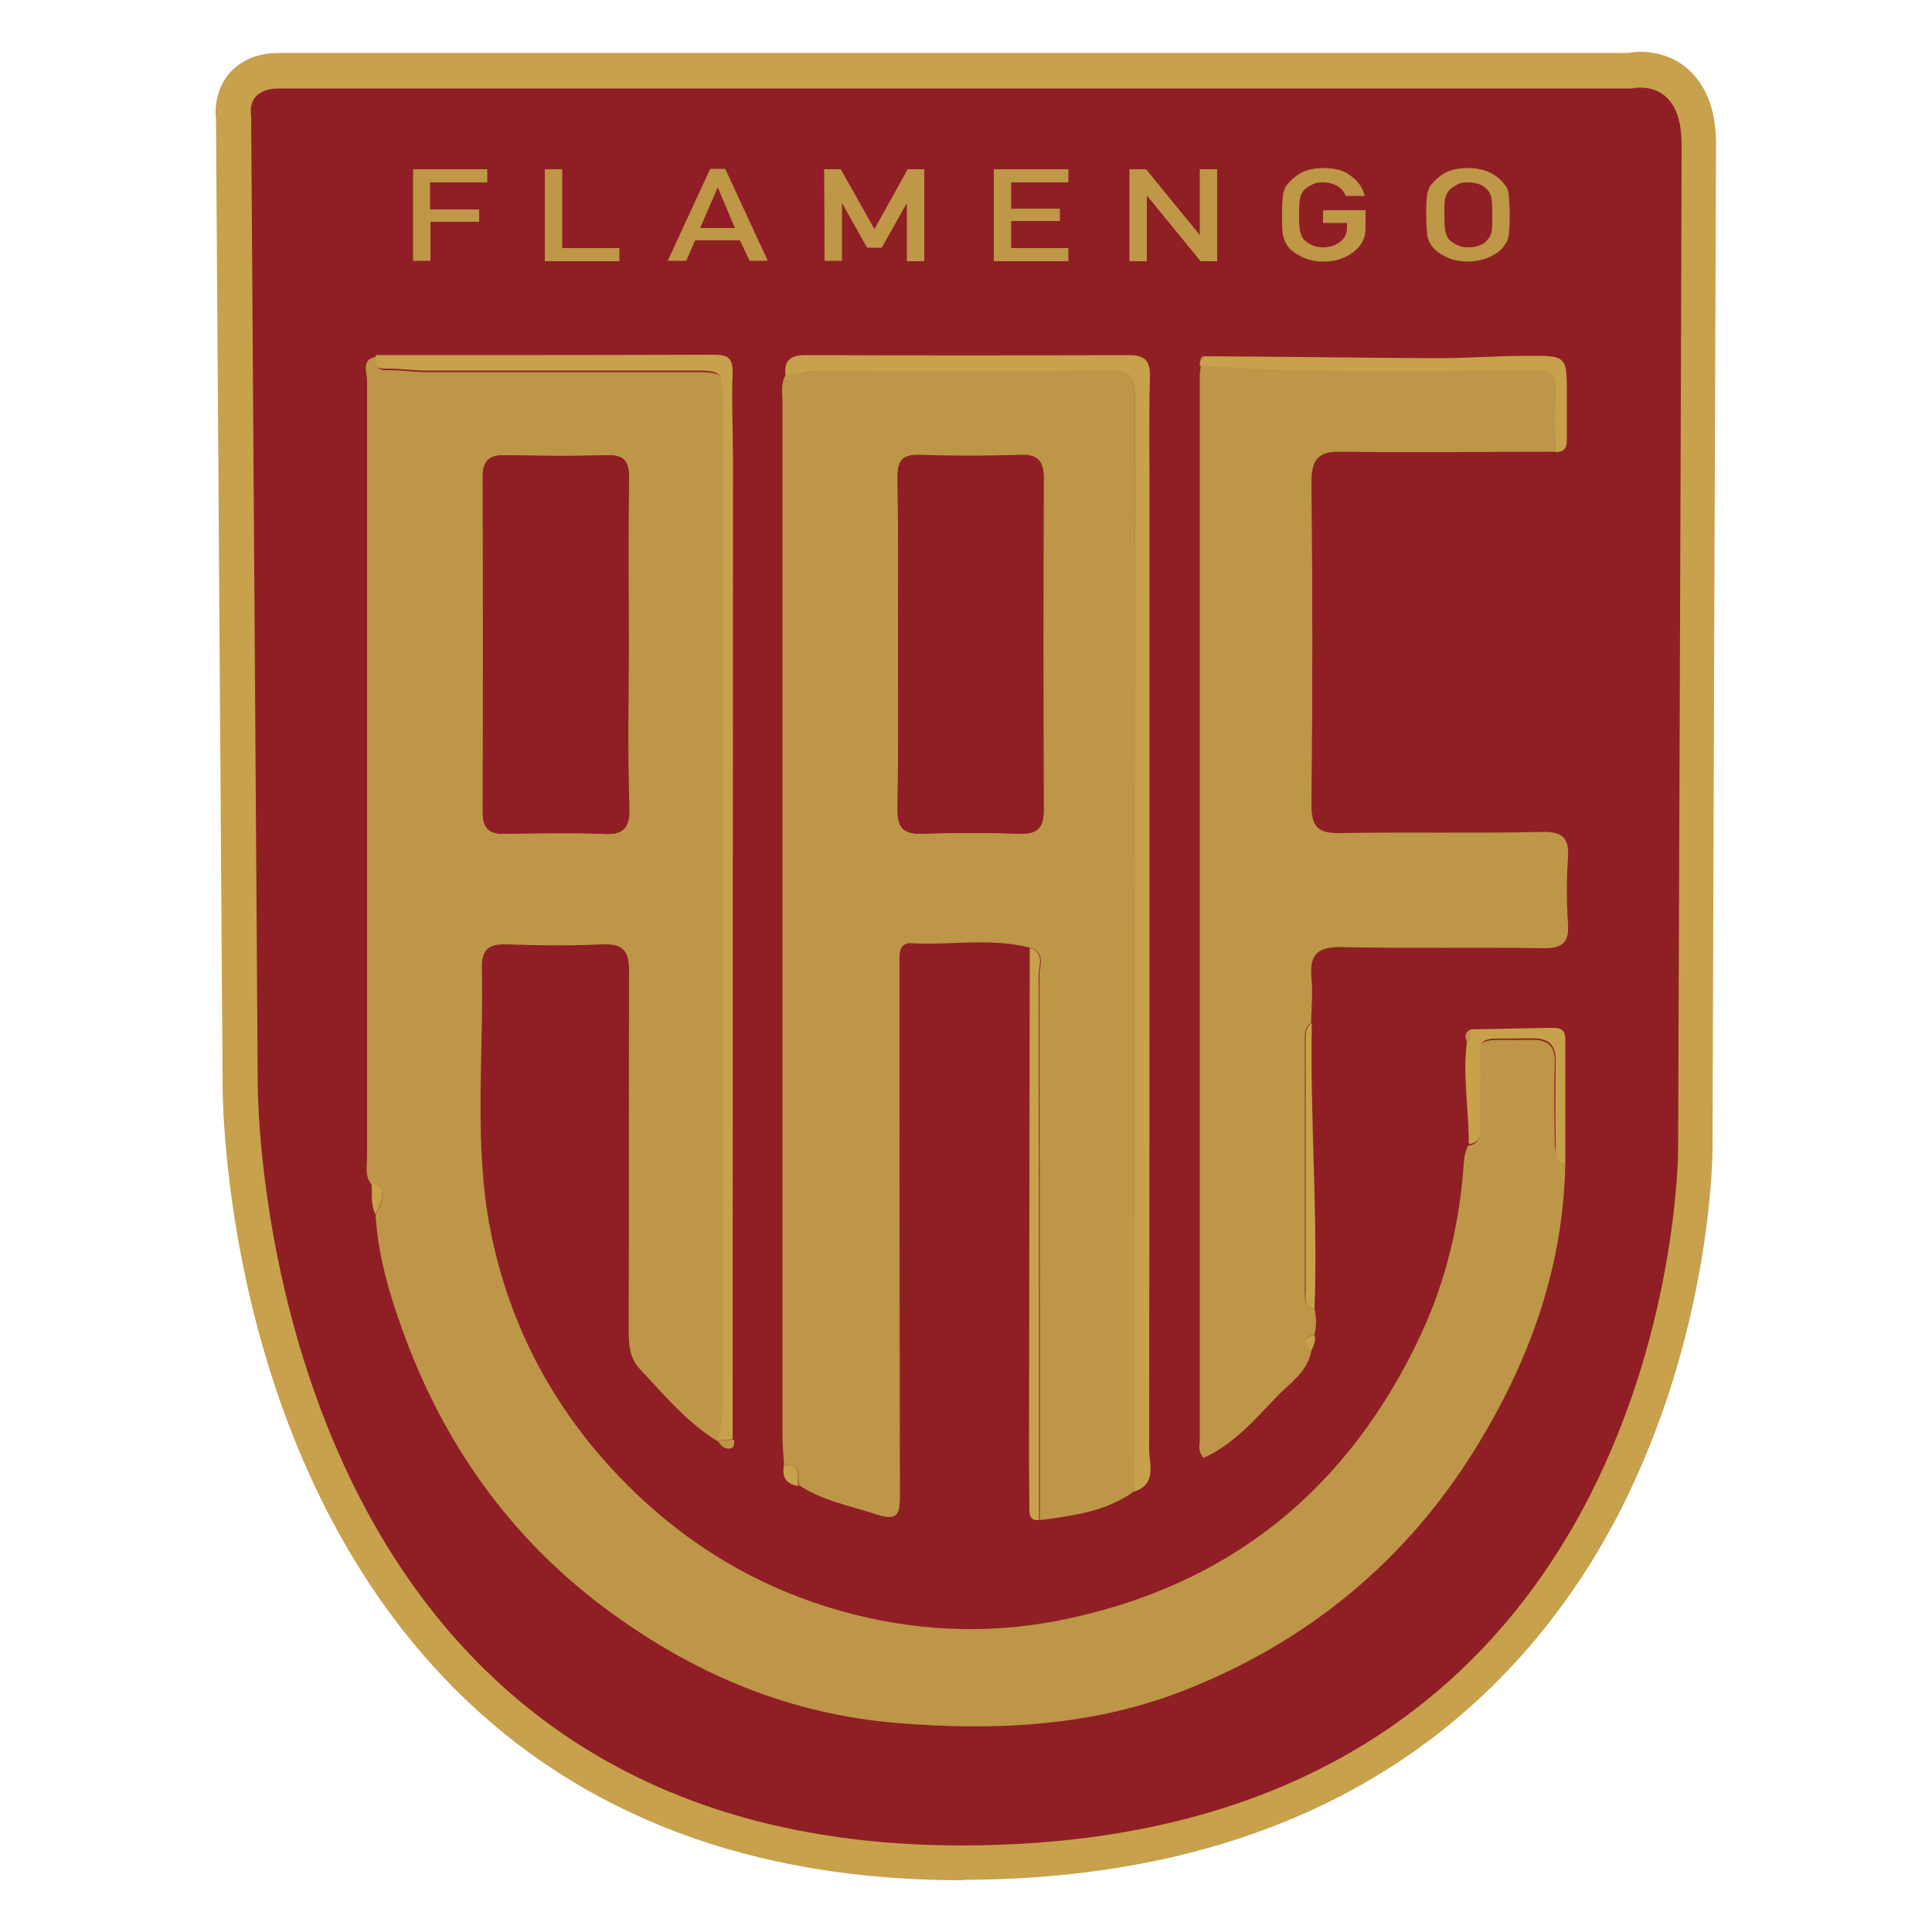 <?xml version="1.0" encoding="utf-8"?>
<!-- Generator: Adobe Illustrator 23.1.0, SVG Export Plug-In . SVG Version: 6.00 Build 0)  -->
<svg version="1.1" id="Layer_1" xmlns="http://www.w3.org/2000/svg" xmlns:xlink="http://www.w3.org/1999/xlink" x="0px" y="0px"
	 viewBox="0 0 500 500" style="enable-background:new 0 0 500 500;" xml:space="preserve">
<style type="text/css">
	.st0{fill:#C7A14B;}
	.st1{fill:#8F1F25;}
	.st2{fill:#BD9648;}
	.st3{fill:#BE9747;}
</style>
<g>
	<g id="IKH1wx.tif">
		<g>
			<path class="st0" d="M248.8,486.6c-54.4,0-98.6-16.8-131.3-49.7c-59.6-60-59.9-151.8-59.9-156.7L55.9,30.8
				c-0.4-3.4,0.3-7.8,3.1-11.4c2.1-2.6,6.1-5.7,13.2-5.7h349.2c0.8-0.1,1.8-0.3,3.1-0.3c5.1,0,9.9,1.9,13.2,5.3
				c4.3,4.3,6.4,10.5,6.4,18.6c-0.1,17.7-0.9,257.5-0.9,260c0,1.8-0.3,47.5-24,93.9c-22.2,43.2-69.6,94.9-169.5,95.3L248.8,486.6z"
				/>
			<path class="st1" d="M72.3,22.9h350c0,0,12.9-3.2,12.9,14.5s-0.9,260-0.9,260s0.3,179.5-184.4,180.2
				C65.1,478.4,66.7,280.1,66.7,280.1L65,30C65,30,63.4,22.9,72.3,22.9z"/>
			<path class="st2" d="M405.1,301.2c-0.5,26.4-9,50.3-22.6,72.6c-18.2,30-44.2,51.3-76.6,63.9c-23.6,9.1-48.6,10.3-73.9,8.2
				c-27.4-2.3-51.4-12.3-73.4-28.2c-24.8-17.9-42.3-41.6-53.2-70.1c-4-10.6-7.5-21.6-8.2-33.1c2.6-5.2,2.3-6.9-1-7.9
				c-1.9-2.2-1.2-4.9-1.2-7.5c0-66.9,0-133.8,0-200.6c0-2.2-1.7-5.5,2.5-6.2c0.3,1.6-0.6,3.5,2.5,3.5c3.4-0.1,6.8,0.5,10.3,0.5
				c22.9,0,45.8,0,68.7,0c8.3,0,8.3,0,8.3,8.6c0,85.8,0,171.5,0,257.4c0,3.8-0.3,7.3-1.4,10.8c-8.1-4.9-14-12.1-20.3-18.8
				c-2.5-2.6-2.9-6-2.9-9.6c0.1-31.2,0-62.3,0.1-93.4c0-5.5-1.7-7.1-7-6.9c-8.2,0.4-16.5,0.3-24.7,0c-4.3-0.1-6.4,1-6.4,5.8
				c0.5,21.2-1.8,42.5,1.4,63.5c3.8,23.9,13.8,45.3,29.7,63.6c16.8,19.2,37.3,32.7,61.8,39.6c18.4,5.2,37.5,6.2,56.4,2.5
				c44-8.7,75.1-33.9,93.9-74.4c6.6-14.3,10-29.3,11-44.9c0.1-1.3,0.6-2.5,1-3.6c3-0.3,3.1-2.5,3-4.7c0-3.2-0.1-6.5,0-9.7
				c0.4-15.1-3-12.7,13.4-13c4.4-0.1,6.2,1.6,6.1,6.1c-0.3,7.1-0.1,14.2,0,21.3C402.8,298,402,300.5,405.1,301.2z M162.7,167.2
				c0-14.4-0.1-29,0.1-43.4c0.1-4.5-1.3-6.1-5.8-6c-8.6,0.3-17.3,0.3-26,0c-4-0.1-6,1-6,5.5c0.1,29,0.1,57.9,0,86.9
				c0,4.3,1.8,5.7,5.8,5.6c8.4-0.1,16.9-0.3,25.3,0c4.9,0.3,6.9-1.2,6.8-6.5C162.4,195.2,162.7,181.2,162.7,167.2z"/>
			<path class="st2" d="M202.9,379.1c-0.1-2.3-0.4-4.7-0.4-7.1c0-89.3,0-178.6,0-267.9c0-2.3-0.5-4.8,0.8-7c3-0.4,6-1,9-1.2
				c25.1-0.1,50.3,0.1,75.3-0.1c4.9,0,6.1,1.7,6.1,6.4c-0.1,94.5-0.1,189.2-0.1,283.7c-7.3,5.3-16,6.4-24.5,7.5c0-47,0-94-0.1-141
				c0-2.5,1.7-5.8-2.3-7.1c-10.3-2.7-20.6-0.6-30.9-1.2c-2.2-0.1-3,1.4-3,3.4c0,1.6,0,3,0,4.5c0,44.9,0,90,0.1,134.9
				c0,5.1-0.5,6.9-6.5,4.9c-6.8-2.2-13.8-3.5-19.7-7.5C206.5,381.9,207.3,378.8,202.9,379.1z M232.4,166.1c0,14.4,0.1,29-0.1,43.4
				c-0.1,4.8,1.6,6.4,6.4,6.2c8.4-0.3,16.9-0.3,25.3,0c4.4,0.1,6.1-1.4,6.1-6c-0.1-28.7-0.1-57.4,0-86.2c0-4.5-1.8-6-6.2-5.8
				c-8.6,0.3-17.3,0.3-26,0c-4.3-0.1-5.6,1.4-5.6,5.6C232.5,137.5,232.4,151.8,232.4,166.1z"/>
			<path class="st2" d="M340.2,338.8c0.5,2.2,0.5,4.4,0,6.6c-3.1,0.8-3,2.2-0.8,4c-0.9,5.8-6,8.8-9.5,12.6
				c-5.5,5.8-10.9,11.9-18.4,15.3c-1.6-1.7-1-3.2-1-4.7c0-91.5,0-183.2,0-274.8c0-1,0.1-2.2,0.3-3.2c8.4,0.4,16.9,1.2,25.3,1.2
				c20.4,0.1,40.9,0.1,61.3,0c4.2,0,5.8,1.2,5.6,5.5c-0.3,5.2-0.1,10.4-0.1,15.6c-18.6,0-37.1,0.3-55.7,0c-5.8-0.1-7.8,1.7-7.8,7.8
				c0.3,27.9,0.3,55.7,0,83.6c0,5.8,1.8,7.4,7.4,7.3c17.5-0.3,35.1,0.1,52.5-0.3c5.3-0.1,6.8,1.8,6.5,6.8c-0.4,5.6-0.4,11.3,0,16.9
				c0.3,4.8-1.3,6.4-6.2,6.4c-17.5-0.3-35.1,0.1-52.5-0.3c-6.1-0.1-8.2,1.9-7.7,7.9c0.4,3.9,0,7.8-0.1,11.7c-1.7,1.2-1.6,3-1.6,4.7
				c0,21.7,0,43.2,0,64.9C337.8,336.1,337.3,338.3,340.2,338.8z"/>
			<path class="st0" d="M293.6,386c0-94.5,0-189.2,0.1-283.7c0-4.7-1.2-6.4-6.1-6.4c-25.1,0.3-50.3,0.1-75.3,0.1c-3,0-6,0.8-9,1.2
				c-0.4-3.8,1-5.3,5.2-5.3c27.9,0.1,55.7,0.1,83.6,0c4.4,0,5.6,1.6,5.5,5.7c-0.3,10.4-0.1,20.8-0.1,31.2c0,82.2,0,164.3-0.1,246.5
				C297.4,378.8,299.5,384,293.6,386z"/>
			<path class="st0" d="M185.6,372.7c1.3-3.5,1.4-7.1,1.4-10.8c0-85.8,0-171.5,0-257.4c0-8.6,0-8.6-8.3-8.6c-22.9,0-45.8,0-68.7,0
				c-3.4,0-6.8-0.6-10.3-0.5c-3.1,0.1-2.1-1.9-2.5-3.5c29.2,0,58.4,0,87.7-0.1c3.6,0,4.8,1,4.7,4.8c-0.3,7.5,0.1,15.2,0.1,22.7
				c0,84.4-0.1,168.8-0.1,253.2C188.5,372.6,187.1,372.7,185.6,372.7L185.6,372.7z"/>
			<path class="st0" d="M266.5,245.3c4,1.3,2.3,4.7,2.3,7.1c0.1,47,0.1,94,0.1,141c-2.1,0.1-2.5-0.9-2.5-2.9c0-4.3-0.1-8.7-0.1-13
				C266.4,333.6,266.4,289.5,266.5,245.3z"/>
			<path class="st0" d="M402.6,117c0-5.2-0.3-10.4,0.1-15.6c0.3-4.3-1.4-5.6-5.6-5.5c-20.4,0.1-40.9,0.3-61.3,0
				c-8.4-0.1-16.9-0.8-25.3-1.2c0-0.4,0.1-0.9,0.1-1.3c0.4-0.4,0.8-0.8,1.2-1.2c20,0.1,40,0.4,60.1,0.5c7.8,0,15.6-0.6,23.2-0.6
				c10.4-0.1,10.4,0,10.4,10c0,3.6,0,7.4,0,11C405.5,114.9,405.6,117,402.6,117z"/>
			<path class="st0" d="M405.1,301.2c-3.2-0.5-2.3-3.1-2.5-5.1c-0.1-7.1-0.1-14.2,0-21.3c0.1-4.4-1.7-6.1-6.1-6.1
				c-16.5,0.4-13-2.1-13.4,13c-0.1,3.2,0,6.5,0,9.7c0,2.2,0,4.4-3,4.7c0.1-8.7-1.6-17.4-0.5-26.2c1.2-0.9,0.9-2.3,1-3.5
				c6.9-0.1,13.8-0.3,20.6-0.4c1.9,0,3.9-0.1,3.9,2.9C405.1,279.6,405.1,290.4,405.1,301.2z"/>
			<path class="st0" d="M340.2,338.8c-2.9-0.5-2.3-2.7-2.3-4.5c0-21.7,0-43.2,0-64.9c0-1.7-0.1-3.5,1.6-4.7
				C339,289.3,341.1,314,340.2,338.8z"/>
			<path class="st0" d="M96.2,306.4c3.4,1,3.5,2.9,1,7.9C95.9,311.8,96.3,309.1,96.2,306.4z"/>
			<path class="st0" d="M202.9,379.1c4.3-0.3,3.6,2.7,3.6,5.5C203.3,384,202.3,382.2,202.9,379.1z"/>
			<path class="st2" d="M185.8,372.7c1.4,0,2.7,0,4.2-0.1c0,1,0.1,2.3-1.3,2.3C187.1,374.9,186.3,373.9,185.8,372.7z"/>
			<path class="st0" d="M339.4,349.5c-2.2-1.8-2.5-3.2,0.8-4C340.6,346.9,340,348.2,339.4,349.5z"/>
			<path class="st2" d="M380.7,266.4c-0.1,1.3,0.1,2.6-1,3.5C379.1,268.4,378.9,267.1,380.7,266.4z"/>
			<path class="st2" d="M311.9,92.1c-0.4,0.4-0.8,0.8-1.2,1.2C310.7,92.6,311,92.2,311.9,92.1z"/>
			<path class="st1" d="M162.7,167.2c0,14-0.3,28,0.1,42.1c0.1,5.3-1.7,6.8-6.8,6.5c-8.4-0.4-16.9-0.3-25.3,0
				c-4.2,0.1-5.8-1.4-5.8-5.6c0.1-29,0.1-57.9,0-86.9c0-4.4,2.1-5.6,6-5.5c8.7,0.1,17.3,0.3,26,0c4.5-0.1,6,1.4,5.8,6
				C162.5,138.2,162.7,152.6,162.7,167.2z"/>
			<path class="st1" d="M232.4,166.1c0-14.3,0.1-28.6-0.1-42.7c0-4.2,1.3-5.7,5.6-5.6c8.6,0.3,17.3,0.3,26,0
				c4.4-0.1,6.2,1.3,6.2,5.8c-0.1,28.7-0.1,57.4,0,86.2c0,4.5-1.7,6.1-6.1,6c-8.4-0.3-16.9-0.3-25.3,0c-4.8,0.1-6.4-1.4-6.4-6.2
				C232.5,194.9,232.4,180.5,232.4,166.1z"/>
			<path class="st1" d="M184.6,48.3c0.6,4.2,4.4,5.6,2.2,8.2c-1,1.3-4.2,1.3-5.2-0.1C179.5,53.7,182.9,52.1,184.6,48.3z"/>
		</g>
	</g>
	<g>
		<path class="st3" d="M106.8,43.8h19.3v3.4h-14.8v7H124v3.2h-12.6v10.1h-4.5V43.8z"/>
		<path class="st3" d="M141,43.8h4.5v20.4h14.8v3.4H141V43.8z"/>
		<path class="st3" d="M191.5,62.2h-11.6l-2.3,5.3h-4.8l11-23.8h3.9l11,23.8H194L191.5,62.2z M190.2,59l-4.4-10.4h-0.1L181.2,59
			H190.2z"/>
		<path class="st3" d="M213.3,43.8h4.3l8.7,15.5l8.6-15.5h4.3v23.8h-4.5V52.7h-0.1l-6.4,11.4h-3.8L218,52.7h-0.1v14.8h-4.5
			L213.3,43.8L213.3,43.8z"/>
		<path class="st3" d="M257.2,43.8h19.3v3.4h-14.8v6.8h12.6v3.2h-12.6v7h14.8v3.4h-19.3V43.8z"/>
		<path class="st3" d="M292.3,43.8h4.3l13.8,16.9h0.1V43.8h4.5v23.8h-4.3l-13.8-16.9h-0.1v16.9h-4.5V43.8z"/>
		<path class="st3" d="M342.6,54.4h10.8v4.8c0,2.3-1,4.4-3.1,6c-2.1,1.6-4.5,2.5-7.7,2.5c-2.3,0-4.4-0.5-6-1.4
			c-1.6-0.8-2.9-1.8-3.5-2.9c-0.3-0.4-0.4-0.6-0.6-1c-0.1-0.4-0.3-0.8-0.4-1.3c-0.3-0.9-0.3-2.9-0.3-5.5c0-2.7,0.1-4.5,0.3-5.6
			c0.3-0.9,0.5-1.7,1-2.2c0.8-1,1.9-2.1,3.5-3c1.6-0.9,3.6-1.3,6-1.3c3,0,5.3,0.6,7.1,2.1c1.8,1.3,3,3,3.5,5.1h-4.9
			c-0.4-0.9-1-1.8-2.1-2.5c-1-0.6-2.3-1-3.8-1c-1,0-1.9,0.1-2.7,0.5s-1.4,0.8-1.9,1.2c-0.6,0.5-1,1.2-1.2,1.9
			c-0.3,0.9-0.4,2.5-0.4,4.8c0,2.3,0.1,3.9,0.4,4.8c0.3,0.8,0.6,1.6,1.2,1.9c0.5,0.5,1.2,0.9,1.9,1.2c0.8,0.4,1.7,0.5,2.7,0.5
			c1.8,0,3.2-0.5,4.4-1.4c1.2-0.9,1.8-2.1,1.8-3.6v-1.3h-6.2v-3.2H342.6z"/>
		<path class="st3" d="M369.1,55.6c0-2.7,0.1-4.7,0.3-5.6c0.3-0.9,0.5-1.7,1-2.2c0.8-1,1.9-2.1,3.5-3c1.6-0.9,3.6-1.3,6-1.3
			c2.5,0,4.4,0.5,6,1.3c1.6,0.9,2.7,1.8,3.5,3c0.5,0.5,0.9,1.3,1,2.2c0.1,0.9,0.3,2.7,0.3,5.6c0,2.7-0.1,4.5-0.3,5.5
			c-0.1,0.9-0.5,1.7-1,2.3c-0.6,1-1.8,2.1-3.5,2.9c-1.6,0.9-3.6,1.3-6,1.4c-2.3,0-4.4-0.5-6-1.4c-1.6-0.8-2.9-1.8-3.5-2.9
			c-0.3-0.4-0.4-0.6-0.6-1c-0.1-0.4-0.3-0.8-0.4-1.3C369.3,60.1,369.1,58.3,369.1,55.6z M373.8,55.6c0,2.3,0.1,3.9,0.4,4.8
			c0.3,0.8,0.6,1.6,1.2,1.9c0.5,0.5,1.2,0.9,1.9,1.2c0.8,0.4,1.7,0.5,2.7,0.5s2.1-0.1,2.9-0.5c0.8-0.3,1.4-0.6,1.8-1.2
			c0.6-0.5,1-1.2,1.2-1.9c0.3-0.8,0.3-2.5,0.3-4.8c0-2.3-0.1-3.9-0.3-4.8c-0.3-0.8-0.6-1.4-1.2-1.9c-0.5-0.5-1-0.9-1.8-1.2
			c-0.8-0.3-1.8-0.5-2.9-0.5c-1,0-2.1,0.1-2.7,0.5c-0.8,0.4-1.4,0.8-1.9,1.2c-0.6,0.5-1,1.2-1.2,1.9
			C373.8,51.7,373.8,53.3,373.8,55.6z"/>
	</g>
</g>
</svg>
